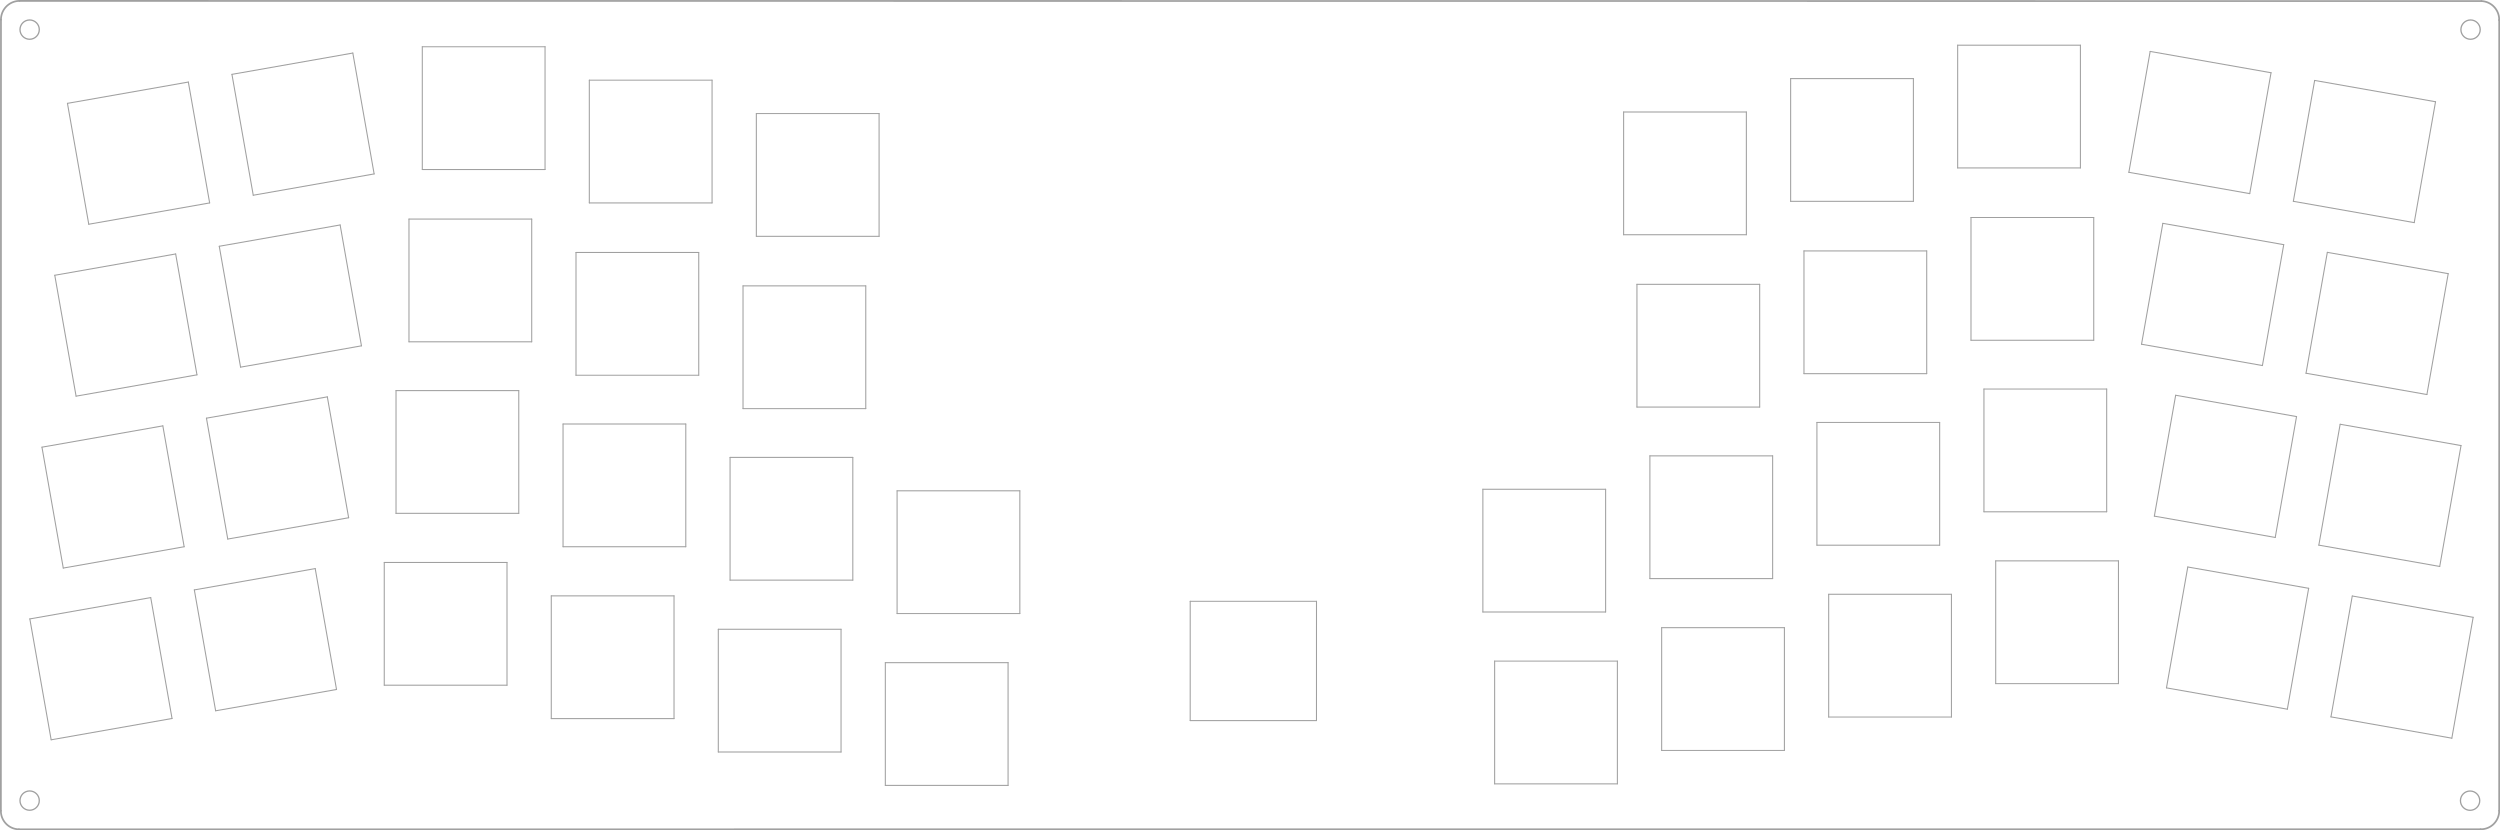 <?xml version="1.0" standalone="no"?>
 <!DOCTYPE svg PUBLIC "-//W3C//DTD SVG 1.1//EN" 
 "http://www.w3.org/Graphics/SVG/1.1/DTD/svg11.dtd"> 
<svg
  xmlns:svg="http://www.w3.org/2000/svg"
  xmlns="http://www.w3.org/2000/svg"
  xmlns:xlink="http://www.w3.org/1999/xlink"
  version="1.1"
  width="28.514cm" height="9.467cm" viewBox="0 0 285140400 94665800">
<title>SVG Picture created as gpk60_44u1re-Edge_Cuts.svg date 2022/01/25 15:28:59 </title>
  <desc>Picture generated by PCBNEW </desc>
<g style="fill:#000000; fill-opacity:1;stroke:#000000; stroke-opacity:1;
stroke-linecap:round; stroke-linejoin:round;"
 transform="translate(0 0) scale(1 1)">
</g>
<g style="fill:#000000; fill-opacity:0.0; 
stroke:#000000; stroke-width:0; stroke-opacity:1; 
stroke-linecap:round; stroke-linejoin:round;">
</g>
<g style="fill:#A0A0A0; fill-opacity:0.0; 
stroke:#A0A0A0; stroke-width:0; stroke-opacity:1; 
stroke-linecap:round; stroke-linejoin:round;">
</g>
<g style="fill:#A0A0A0; fill-opacity:0.0; 
stroke:#A0A0A0; stroke-width:200000; stroke-opacity:1; 
stroke-linecap:round; stroke-linejoin:round;">
<path d="M2214183.998 99999.888 A2140089 2140089 0.0 0 0 110040 2239788" />
<path d="M100079.966 92469748 A2099713 2099713 0.0 0 0 2158573.001 94587382.93" />
<path d="M282929953 94581323.955 A2097500 2097500 0.0 0 0 285046293.869 92469848.001" />
<path d="M285046208.283 2281527.006 A2121014 2121014 0.0 0 0 283016533.017 120319.598" />
<path d="M2158573 94587383
L282929953 94581324
" />
</g>
<g style="fill:#A0A0A0; fill-opacity:0.0; 
stroke:#A0A0A0; stroke-width:150000; stroke-opacity:1; 
stroke-linecap:round; stroke-linejoin:round;">
<circle cx="3380493" cy="3375983" r="1100000" /> 
</g>
<g style="fill:#A0A0A0; fill-opacity:0.0; 
stroke:#A0A0A0; stroke-width:200000; stroke-opacity:1; 
stroke-linecap:round; stroke-linejoin:round;">
<path d="M283016533 120320
L2214184 100000
" />
<path d="M100080 92469748
L110040 2239788
" />
</g>
<g style="fill:#A0A0A0; fill-opacity:0.0; 
stroke:#A0A0A0; stroke-width:150000; stroke-opacity:1; 
stroke-linecap:round; stroke-linejoin:round;">
<circle cx="3380493" cy="91310783" r="1100000" /> 
<path d="M285046208 2281527
L285051374 2282414
" />
<circle cx="281728753" cy="91318403" r="1100000" /> 
<circle cx="281782093" cy="3375983" r="1100000" /> 
</g>
<g style="fill:#A0A0A0; fill-opacity:0.0; 
stroke:#A0A0A0; stroke-width:200000; stroke-opacity:1; 
stroke-linecap:round; stroke-linejoin:round;">
<path d="M285051374 2282414
L285046294 92469848
" />
</g>
<g style="fill:#A0A0A0; fill-opacity:0.0; 
stroke:#A0A0A0; stroke-width:120000; stroke-opacity:1; 
stroke-linecap:round; stroke-linejoin:round;">
<path d="M27438656 41873755
L41225965 39442680
" />
<path d="M38794890 25655371
L25007581 28086446
" />
<path d="M25007581 28086446
L27438656 41873755
" />
<path d="M41225965 39442680
L38794890 25655371
" />
<path d="M38382065 78636980
L35950990 64849671
" />
<path d="M22163681 67280746
L24594756 81068055
" />
<path d="M24594756 81068055
L38382065 78636980
" />
<path d="M35950990 64849671
L22163681 67280746
" />
<path d="M169130773 69799263
L183130773 69799263
" />
<path d="M183130773 55799263
L169130773 55799263
" />
<path d="M169130773 55799263
L169130773 69799263
" />
<path d="M183130773 69799263
L183130773 55799263
" />
<path d="M57826573 64149463
L43826573 64149463
" />
<path d="M43826573 64149463
L43826573 78149463
" />
<path d="M43826573 78149463
L57826573 78149463
" />
<path d="M57826573 78149463
L57826573 64149463
" />
<path d="M28884756 22265655
L42672065 19834580
" />
<path d="M40240990 6047271
L26453681 8478346
" />
<path d="M42672065 19834580
L40240990 6047271
" />
<path d="M26453681 8478346
L28884756 22265655
" />
<path d="M20034290 28963371
L6246981 31394446
" />
<path d="M22465365 42750680
L20034290 28963371
" />
<path d="M6246981 31394446
L8678056 45181755
" />
<path d="M8678056 45181755
L22465365 42750680
" />
<path d="M241622673 63969963
L227622673 63969963
" />
<path d="M227622673 77969963
L241622673 77969963
" />
<path d="M227622673 63969963
L227622673 77969963
" />
<path d="M241622673 77969963
L241622673 63969963
" />
<path d="M188180773 51989263
L188180773 65989263
" />
<path d="M188180773 65989263
L202180773 65989263
" />
<path d="M202180773 65989263
L202180773 51989263
" />
<path d="M202180773 51989263
L188180773 51989263
" />
<path d="M238803273 38805563
L238803273 24805563
" />
<path d="M224803273 24805563
L224803273 38805563
" />
<path d="M238803273 24805563
L224803273 24805563
" />
<path d="M224803273 38805563
L238803273 38805563
" />
<path d="M204233573 22961663
L218233573 22961663
" />
<path d="M218233573 22961663
L218233573 8961663
" />
<path d="M204233573 8961663
L204233573 22961663
" />
<path d="M218233573 8961663
L204233573 8961663
" />
<path d="M207230773 62179263
L221230773 62179263
" />
<path d="M221230773 62179263
L221230773 48179263
" />
<path d="M207230773 48179263
L207230773 62179263
" />
<path d="M221230773 48179263
L207230773 48179263
" />
<path d="M21003665 62357380
L18572590 48570071
" />
<path d="M18572590 48570071
L4785281 51001146
" />
<path d="M7216356 64788455
L21003665 62357380
" />
<path d="M4785281 51001146
L7216356 64788455
" />
<path d="M203522673 85589963
L203522673 71589963
" />
<path d="M203522673 71589963
L189522673 71589963
" />
<path d="M189522673 71589963
L189522673 85589963
" />
<path d="M189522673 85589963
L203522673 85589963
" />
<path d="M219753273 42615563
L219753273 28615563
" />
<path d="M205753273 28615563
L205753273 42615563
" />
<path d="M219753273 28615563
L205753273 28615563
" />
<path d="M205753273 42615563
L219753273 42615563
" />
<path d="M247098681 78453780
L260885990 80884855
" />
<path d="M249529756 64666471
L247098681 78453780
" />
<path d="M260885990 80884855
L263317065 67097546
" />
<path d="M263317065 67097546
L249529756 64666471
" />
<path d="M62165673 19331163
L62165673 5331163
" />
<path d="M48165673 19331163
L62165673 19331163
" />
<path d="M62165673 5331163
L48165673 5331163
" />
<path d="M48165673 5331163
L48165673 19331163
" />
<path d="M95926573 71769463
L81926573 71769463
" />
<path d="M81926573 71769463
L81926573 85769463
" />
<path d="M81926573 85769463
L95926573 85769463
" />
<path d="M95926573 85769463
L95926573 71769463
" />
<path d="M150154653 68580483
L150152113 82183963
" />
<path d="M135748533 82183963
L135751073 68580483
" />
<path d="M150154653 68580483
L135751073 68580483
" />
<path d="M135748533 82183963
L150152113 82183963
" />
<path d="M81215673 9141163
L67215673 9141163
" />
<path d="M81215673 23141163
L81215673 9141163
" />
<path d="M67215673 9141163
L67215673 23141163
" />
<path d="M67215673 23141163
L81215673 23141163
" />
<path d="M60645973 24985063
L46645973 24985063
" />
<path d="M46645973 24985063
L46645973 38985063
" />
<path d="M60645973 38985063
L60645973 24985063
" />
<path d="M46645973 38985063
L60645973 38985063
" />
<path d="M226280773 58369263
L240280773 58369263
" />
<path d="M240280773 44369263
L226280773 44369263
" />
<path d="M240280773 58369263
L240280773 44369263
" />
<path d="M226280773 44369263
L226280773 58369263
" />
<path d="M222572673 67779963
L208572673 67779963
" />
<path d="M208572673 67779963
L208572673 81779963
" />
<path d="M208572673 81779963
L222572673 81779963
" />
<path d="M222572673 81779963
L222572673 67779963
" />
<path d="M19621465 81944980
L17190390 68157671
" />
<path d="M5834156 84376055
L19621465 81944980
" />
<path d="M17190390 68157671
L3403081 70588746
" />
<path d="M3403081 70588746
L5834156 84376055
" />
<path d="M83268473 52168763
L83268473 66168763
" />
<path d="M97268473 66168763
L97268473 52168763
" />
<path d="M97268473 52168763
L83268473 52168763
" />
<path d="M83268473 66168763
L97268473 66168763
" />
<path d="M45168473 44548763
L45168473 58548763
" />
<path d="M59168473 58548763
L59168473 44548763
" />
<path d="M45168473 58548763
L59168473 58548763
" />
<path d="M59168473 44548763
L45168473 44548763
" />
<path d="M248147656 45078871
L245716581 58866180
" />
<path d="M245716581 58866180
L259503890 61297255
" />
<path d="M261934965 47509946
L248147656 45078871
" />
<path d="M259503890 61297255
L261934965 47509946
" />
<path d="M100976573 75579463
L100976573 89579463
" />
<path d="M100976573 89579463
L114976573 89579463
" />
<path d="M114976573 89579463
L114976573 75579463
" />
<path d="M114976573 75579463
L100976573 75579463
" />
<path d="M76876573 67959463
L62876573 67959463
" />
<path d="M62876573 81959463
L76876573 81959463
" />
<path d="M62876573 67959463
L62876573 81959463
" />
<path d="M76876573 81959463
L76876573 67959463
" />
<path d="M279233765 31211246
L265446456 28780171
" />
<path d="M265446456 28780171
L263015381 42567480
" />
<path d="M276802690 44998555
L279233765 31211246
" />
<path d="M263015381 42567480
L276802690 44998555
" />
<path d="M100265673 12951163
L86265673 12951163
" />
<path d="M86265673 26951163
L100265673 26951163
" />
<path d="M100265673 26951163
L100265673 12951163
" />
<path d="M86265673 12951163
L86265673 26951163
" />
<path d="M7693081 11786346
L10124156 25573655
" />
<path d="M21480390 9355271
L7693081 11786346
" />
<path d="M10124156 25573655
L23911465 23142580
" />
<path d="M23911465 23142580
L21480390 9355271
" />
<path d="M65695973 42795063
L79695973 42795063
" />
<path d="M79695973 28795063
L65695973 28795063
" />
<path d="M65695973 28795063
L65695973 42795063
" />
<path d="M79695973 42795063
L79695973 28795063
" />
<path d="M265859281 81761780
L279646590 84192855
" />
<path d="M279646590 84192855
L282077665 70405546
" />
<path d="M268290356 67974471
L265859281 81761780
" />
<path d="M282077665 70405546
L268290356 67974471
" />
<path d="M170472673 75399963
L170472673 89399963
" />
<path d="M170472673 89399963
L184472673 89399963
" />
<path d="M184472673 89399963
L184472673 75399963
" />
<path d="M184472673 75399963
L170472673 75399963
" />
<path d="M261569281 22959380
L275356590 25390455
" />
<path d="M264000356 9172071
L261569281 22959380
" />
<path d="M275356590 25390455
L277787665 11603146
" />
<path d="M277787665 11603146
L264000356 9172071
" />
<path d="M23545881 47693146
L25976956 61480455
" />
<path d="M37333190 45262071
L23545881 47693146
" />
<path d="M39764265 59049380
L37333190 45262071
" />
<path d="M25976956 61480455
L39764265 59049380
" />
<path d="M256595990 22082455
L259027065 8295146
" />
<path d="M242808681 19651380
L256595990 22082455
" />
<path d="M259027065 8295146
L245239756 5864071
" />
<path d="M245239756 5864071
L242808681 19651380
" />
<path d="M185183573 26771663
L199183573 26771663
" />
<path d="M185183573 12771663
L185183573 26771663
" />
<path d="M199183573 12771663
L185183573 12771663
" />
<path d="M199183573 26771663
L199183573 12771663
" />
<path d="M200703273 46425563
L200703273 32425563
" />
<path d="M200703273 32425563
L186703273 32425563
" />
<path d="M186703273 32425563
L186703273 46425563
" />
<path d="M186703273 46425563
L200703273 46425563
" />
<path d="M64218473 48358763
L64218473 62358763
" />
<path d="M78218473 48358763
L64218473 48358763
" />
<path d="M64218473 62358763
L78218473 62358763
" />
<path d="M78218473 62358763
L78218473 48358763
" />
<path d="M278264490 64605255
L280695565 50817946
" />
<path d="M266908256 48386871
L264477181 62174180
" />
<path d="M264477181 62174180
L278264490 64605255
" />
<path d="M280695565 50817946
L266908256 48386871
" />
<path d="M84745973 32605063
L84745973 46605063
" />
<path d="M84745973 46605063
L98745973 46605063
" />
<path d="M98745973 46605063
L98745973 32605063
" />
<path d="M98745973 32605063
L84745973 32605063
" />
<path d="M246685856 25472171
L244254781 39259480
" />
<path d="M244254781 39259480
L258042090 41690555
" />
<path d="M260473165 27903246
L246685856 25472171
" />
<path d="M258042090 41690555
L260473165 27903246
" />
<path d="M237283573 5151663
L223283573 5151663
" />
<path d="M223283573 5151663
L223283573 19151663
" />
<path d="M237283573 19151663
L237283573 5151663
" />
<path d="M223283573 19151663
L237283573 19151663
" />
<path d="M102318473 55978763
L102318473 69978763
" />
<path d="M116318473 69978763
L116318473 55978763
" />
<path d="M102318473 69978763
L116318473 69978763
" />
<path d="M116318473 55978763
L102318473 55978763
" />
<g >
</g>
<g >
</g>
<g >
</g>
<g >
</g>
<g >
</g>
<g >
</g>
<g >
</g>
<g >
</g>
<g >
</g>
<g >
</g>
<g >
</g>
<g >
</g>
<g >
</g>
<g >
</g>
<g >
</g>
<g >
</g>
<g >
</g>
<g >
</g>
<g >
</g>
<g >
</g>
<g >
</g>
<g >
</g>
<g >
</g>
<g >
</g>
<g >
</g>
<g >
</g>
<g >
</g>
<g >
</g>
<g >
</g>
<g >
</g>
<g >
</g>
<g >
</g>
<g >
</g>
<g >
</g>
<g >
</g>
<g >
</g>
<g >
</g>
<g >
</g>
<g >
</g>
<g >
</g>
<g >
</g>
<g >
</g>
<g >
</g>
<g >
</g>
<g >
</g>
<g >
</g>
<g >
</g>
<g >
</g>
</g> 
</svg>
